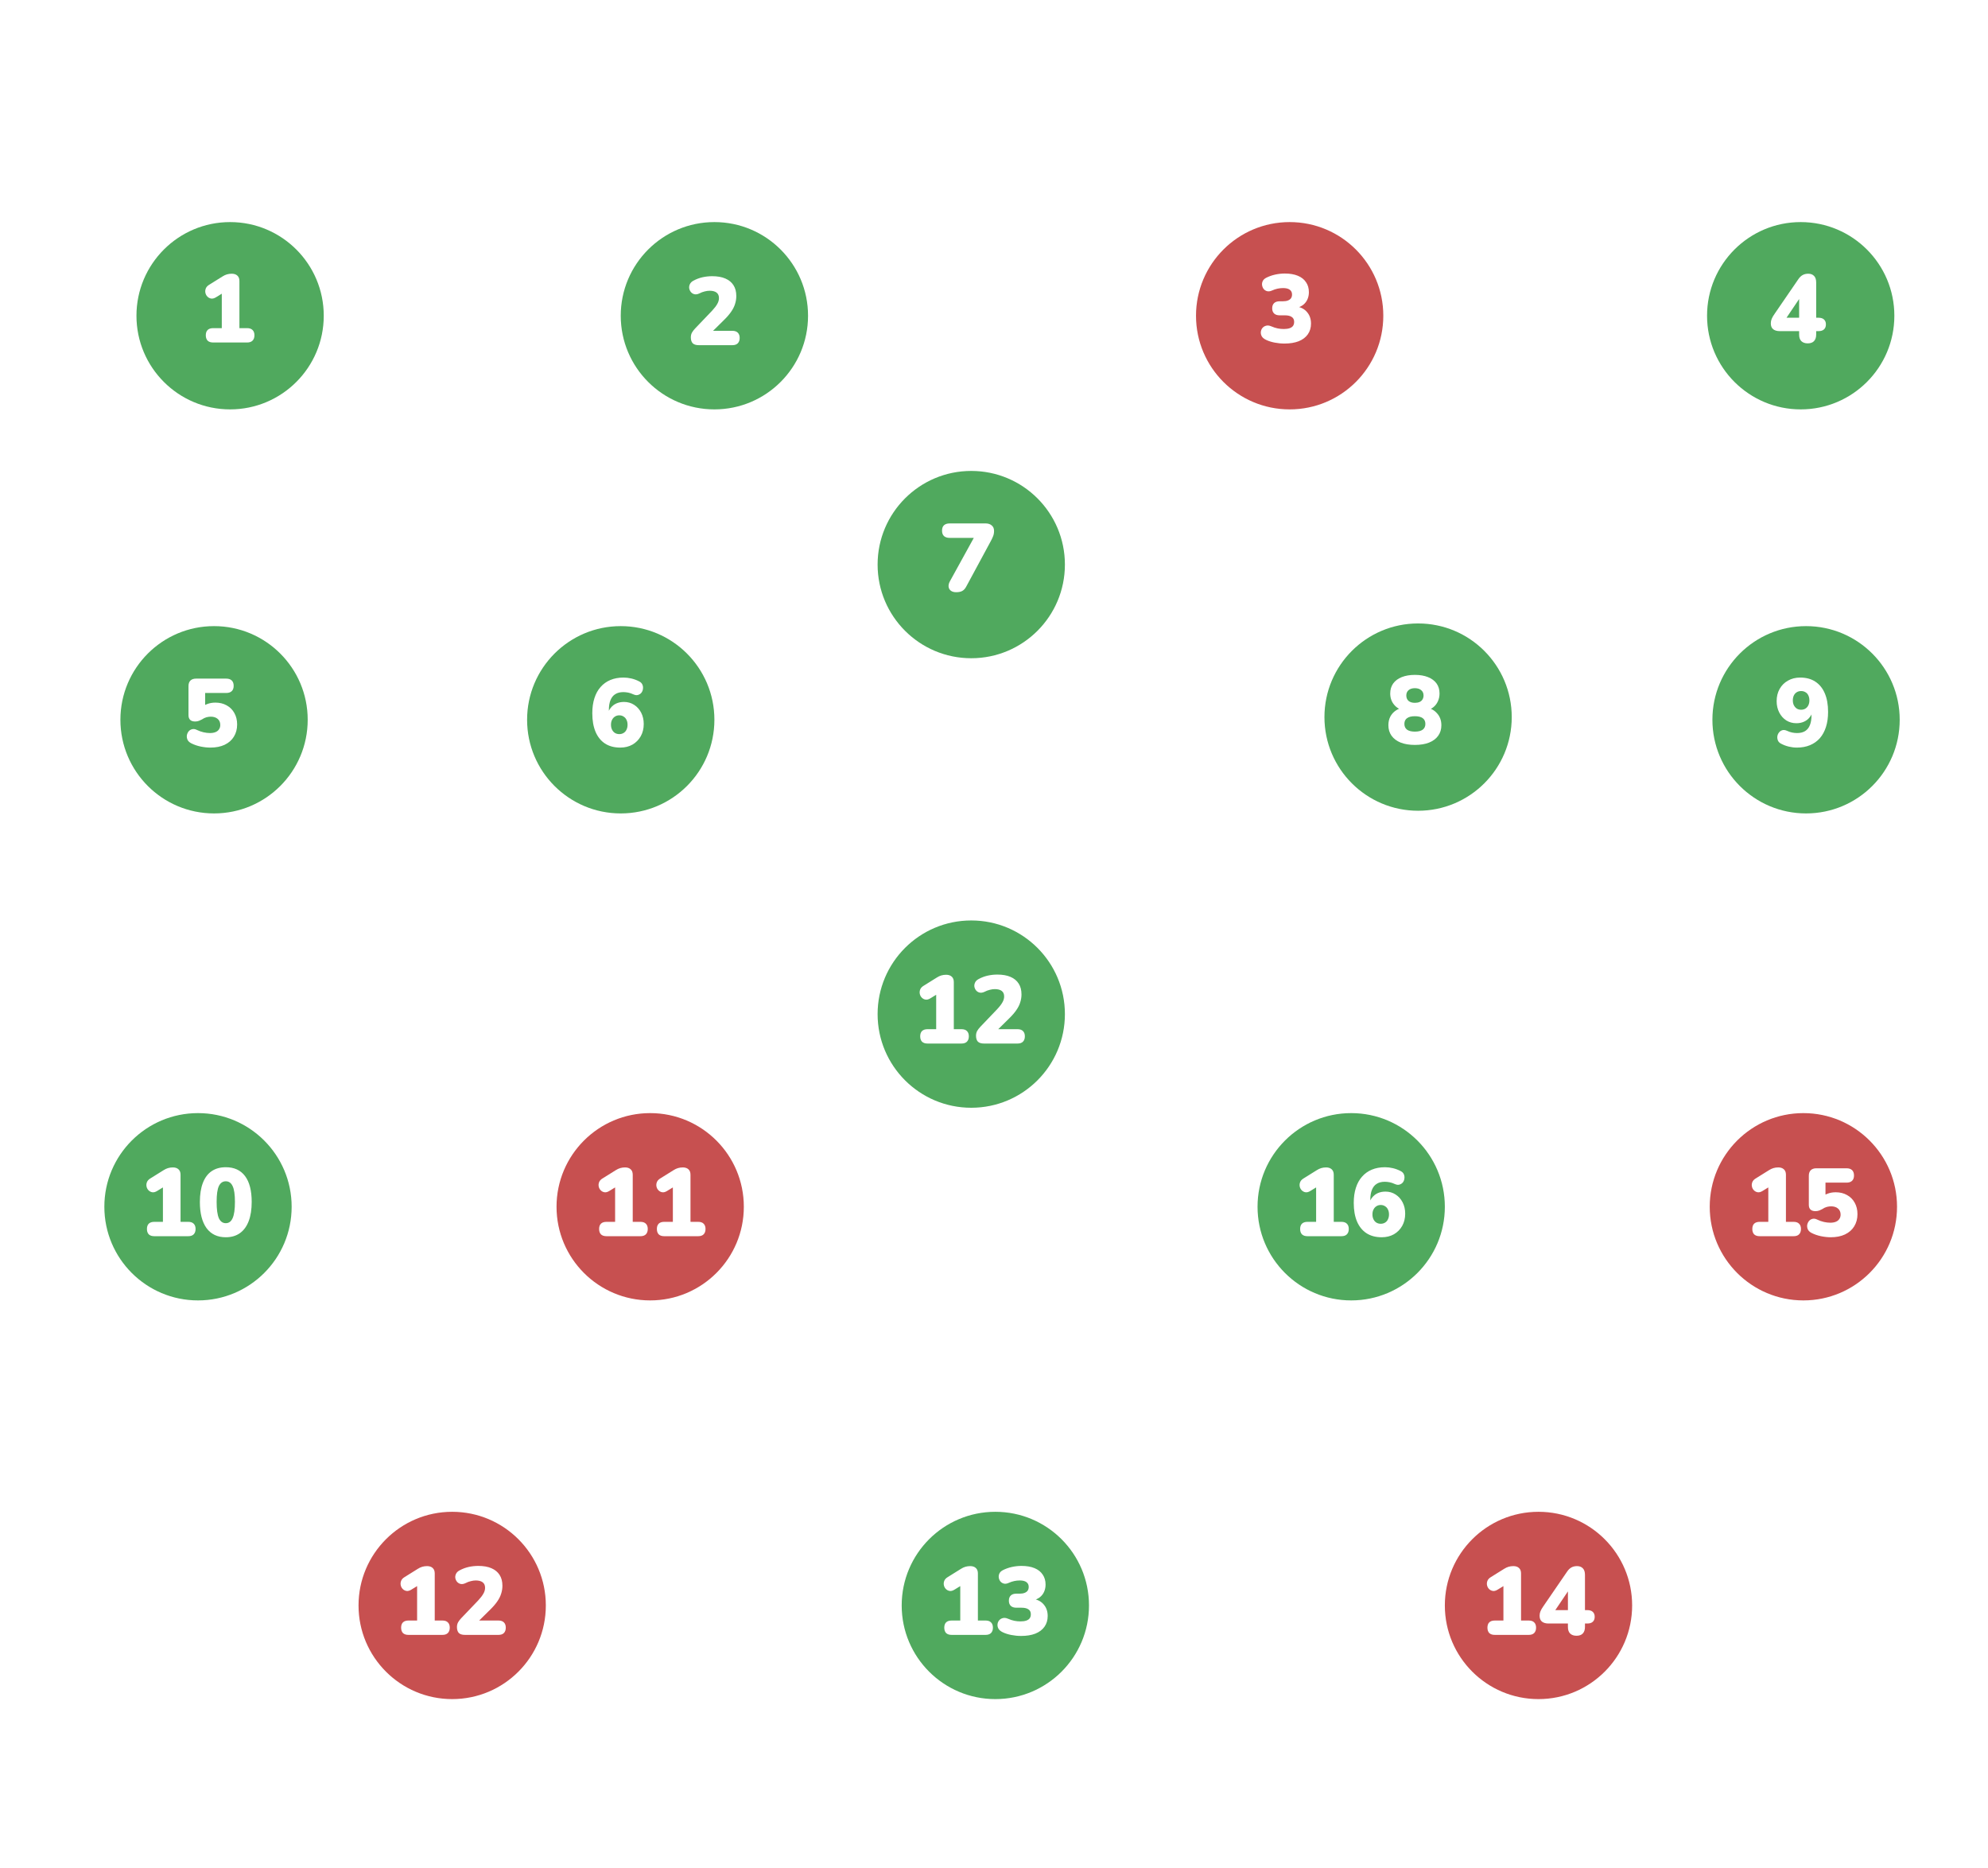 <svg width="743" height="698" viewBox="0 0 743 698" fill="none" xmlns="http://www.w3.org/2000/svg">
<g filter="url(#filter0_d_15_795)">
<rect x="20" y="16" width="703" height="658" rx="10" fill="white"/>
</g>
<circle cx="86" cy="118" r="35" fill="#50A95E"/>
<path d="M79.652 128C78.764 128 78.08 127.772 77.6 127.316C77.144 126.836 76.916 126.164 76.916 125.3C76.916 124.436 77.144 123.776 77.6 123.32C78.08 122.864 78.764 122.636 79.652 122.636H82.892V107.912H85.916L80.696 111.116C80.072 111.5 79.484 111.656 78.932 111.584C78.38 111.488 77.912 111.248 77.528 110.864C77.144 110.48 76.892 110.012 76.772 109.46C76.652 108.908 76.7 108.356 76.916 107.804C77.132 107.252 77.564 106.784 78.212 106.4L83.18 103.304C83.708 102.968 84.248 102.716 84.8 102.548C85.376 102.38 85.976 102.296 86.6 102.296C87.512 102.296 88.22 102.536 88.724 103.016C89.228 103.472 89.48 104.144 89.48 105.032V122.636H92.36C93.248 122.636 93.92 122.864 94.376 123.32C94.856 123.776 95.096 124.436 95.096 125.3C95.096 126.164 94.856 126.836 94.376 127.316C93.92 127.772 93.248 128 92.36 128H79.652Z" fill="white"/>
<circle cx="530" cy="268" r="35" fill="#50A95E"/>
<path d="M528.8 278.396C526.76 278.396 524.996 278.108 523.508 277.532C522.02 276.932 520.88 276.08 520.088 274.976C519.296 273.872 518.9 272.564 518.9 271.052C518.9 269.828 519.14 268.748 519.62 267.812C520.124 266.876 520.808 266.12 521.672 265.544C522.536 264.944 523.52 264.584 524.624 264.464V265.508C523.136 265.196 521.924 264.464 520.988 263.312C520.052 262.16 519.584 260.78 519.584 259.172C519.584 257.708 519.956 256.46 520.7 255.428C521.444 254.396 522.512 253.604 523.904 253.052C525.296 252.5 526.928 252.224 528.8 252.224C530.696 252.224 532.328 252.5 533.696 253.052C535.088 253.604 536.156 254.396 536.9 255.428C537.644 256.46 538.016 257.708 538.016 259.172C538.016 260.252 537.8 261.248 537.368 262.16C536.96 263.048 536.384 263.78 535.64 264.356C534.92 264.932 534.08 265.304 533.12 265.472V264.464C534.752 264.704 536.084 265.424 537.116 266.624C538.172 267.8 538.7 269.276 538.7 271.052C538.7 272.564 538.304 273.872 537.512 274.976C536.72 276.08 535.58 276.932 534.092 277.532C532.628 278.108 530.864 278.396 528.8 278.396ZM528.8 273.428C530.072 273.428 531.044 273.188 531.716 272.708C532.388 272.204 532.724 271.484 532.724 270.548C532.724 269.588 532.388 268.868 531.716 268.388C531.044 267.908 530.072 267.668 528.8 267.668C527.528 267.668 526.556 267.908 525.884 268.388C525.212 268.868 524.876 269.588 524.876 270.548C524.876 271.484 525.212 272.204 525.884 272.708C526.556 273.188 527.528 273.428 528.8 273.428ZM528.8 262.664C529.496 262.664 530.084 262.556 530.564 262.34C531.044 262.124 531.404 261.812 531.644 261.404C531.908 260.972 532.04 260.48 532.04 259.928C532.04 259.088 531.752 258.428 531.176 257.948C530.6 257.444 529.808 257.192 528.8 257.192C527.792 257.192 527 257.444 526.424 257.948C525.872 258.428 525.596 259.088 525.596 259.928C525.596 260.768 525.872 261.44 526.424 261.944C527 262.424 527.792 262.664 528.8 262.664Z" fill="white"/>
<circle cx="675" cy="269" r="35" fill="#50A95E"/>
<path d="M671.568 279.396C670.584 279.396 669.588 279.276 668.58 279.036C667.572 278.796 666.612 278.436 665.7 277.956C665.124 277.668 664.728 277.284 664.512 276.804C664.296 276.3 664.212 275.784 664.26 275.256C664.332 274.704 664.524 274.224 664.836 273.816C665.148 273.384 665.556 273.084 666.06 272.916C666.588 272.748 667.176 272.808 667.824 273.096C668.544 273.432 669.216 273.66 669.84 273.78C670.464 273.9 671.064 273.96 671.64 273.96C672.84 273.96 673.836 273.72 674.628 273.24C675.444 272.736 676.044 271.992 676.428 271.008C676.836 270 677.04 268.752 677.04 267.264V265.392H677.58C677.388 266.4 676.992 267.276 676.392 268.02C675.816 268.764 675.096 269.328 674.232 269.712C673.392 270.096 672.444 270.288 671.388 270.288C669.996 270.288 668.736 269.94 667.608 269.244C666.504 268.524 665.628 267.54 664.98 266.292C664.332 265.02 664.008 263.604 664.008 262.044C664.008 260.316 664.38 258.792 665.124 257.472C665.868 256.152 666.9 255.12 668.22 254.376C669.564 253.608 671.088 253.224 672.792 253.224C675.024 253.224 676.908 253.728 678.444 254.736C680.004 255.744 681.192 257.208 682.008 259.128C682.824 261.024 683.232 263.34 683.232 266.076C683.232 268.164 682.968 270.036 682.44 271.692C681.912 273.348 681.144 274.752 680.136 275.904C679.128 277.032 677.904 277.896 676.464 278.496C675.024 279.096 673.392 279.396 671.568 279.396ZM673.152 265.248C673.776 265.248 674.316 265.104 674.772 264.816C675.252 264.504 675.612 264.096 675.852 263.592C676.116 263.064 676.248 262.452 676.248 261.756C676.248 261.036 676.116 260.412 675.852 259.884C675.612 259.356 675.252 258.96 674.772 258.696C674.316 258.408 673.776 258.264 673.152 258.264C672.528 258.264 671.988 258.408 671.532 258.696C671.076 258.96 670.716 259.356 670.452 259.884C670.188 260.412 670.056 261.036 670.056 261.756C670.056 262.452 670.188 263.064 670.452 263.592C670.716 264.096 671.076 264.504 671.532 264.816C671.988 265.104 672.528 265.248 673.152 265.248Z" fill="white"/>
<circle cx="74" cy="451" r="35" fill="#50A95E"/>
<path d="M57.652 462C56.764 462 56.08 461.772 55.6 461.316C55.144 460.836 54.916 460.164 54.916 459.3C54.916 458.436 55.144 457.776 55.6 457.32C56.08 456.864 56.764 456.636 57.652 456.636H60.892V441.912H63.916L58.696 445.116C58.072 445.5 57.484 445.656 56.932 445.584C56.38 445.488 55.912 445.248 55.528 444.864C55.144 444.48 54.892 444.012 54.772 443.46C54.652 442.908 54.7 442.356 54.916 441.804C55.132 441.252 55.564 440.784 56.212 440.4L61.18 437.304C61.708 436.968 62.248 436.716 62.8 436.548C63.376 436.38 63.976 436.296 64.6 436.296C65.512 436.296 66.22 436.536 66.724 437.016C67.228 437.472 67.48 438.144 67.48 439.032V456.636H70.36C71.248 456.636 71.92 456.864 72.376 457.32C72.856 457.776 73.096 458.436 73.096 459.3C73.096 460.164 72.856 460.836 72.376 461.316C71.92 461.772 71.248 462 70.36 462H57.652ZM84.386 462.396C81.266 462.396 78.866 461.256 77.186 458.976C75.53 456.672 74.702 453.42 74.702 449.22C74.702 446.388 75.074 444.012 75.818 442.092C76.562 440.148 77.654 438.684 79.094 437.7C80.534 436.716 82.298 436.224 84.386 436.224C87.53 436.224 89.93 437.328 91.586 439.536C93.242 441.744 94.07 444.96 94.07 449.184C94.07 451.992 93.698 454.38 92.954 456.348C92.21 458.316 91.118 459.816 89.678 460.848C88.238 461.88 86.474 462.396 84.386 462.396ZM84.386 457.14C85.538 457.14 86.39 456.516 86.942 455.268C87.518 453.996 87.806 451.968 87.806 449.184C87.806 446.424 87.518 444.456 86.942 443.28C86.39 442.08 85.538 441.48 84.386 441.48C83.234 441.48 82.37 442.08 81.794 443.28C81.242 444.456 80.966 446.424 80.966 449.184C80.966 451.968 81.242 453.996 81.794 455.268C82.37 456.516 83.234 457.14 84.386 457.14Z" fill="white"/>
<circle cx="243" cy="451" r="35" fill="#C75050"/>
<path d="M226.652 462C225.764 462 225.08 461.772 224.6 461.316C224.144 460.836 223.916 460.164 223.916 459.3C223.916 458.436 224.144 457.776 224.6 457.32C225.08 456.864 225.764 456.636 226.652 456.636H229.892V441.912H232.916L227.696 445.116C227.072 445.5 226.484 445.656 225.932 445.584C225.38 445.488 224.912 445.248 224.528 444.864C224.144 444.48 223.892 444.012 223.772 443.46C223.652 442.908 223.7 442.356 223.916 441.804C224.132 441.252 224.564 440.784 225.212 440.4L230.18 437.304C230.708 436.968 231.248 436.716 231.8 436.548C232.376 436.38 232.976 436.296 233.6 436.296C234.512 436.296 235.22 436.536 235.724 437.016C236.228 437.472 236.48 438.144 236.48 439.032V456.636H239.36C240.248 456.636 240.92 456.864 241.376 457.32C241.856 457.776 242.096 458.436 242.096 459.3C242.096 460.164 241.856 460.836 241.376 461.316C240.92 461.772 240.248 462 239.36 462H226.652ZM248.238 462C247.35 462 246.666 461.772 246.186 461.316C245.73 460.836 245.502 460.164 245.502 459.3C245.502 458.436 245.73 457.776 246.186 457.32C246.666 456.864 247.35 456.636 248.238 456.636H251.478V441.912H254.502L249.282 445.116C248.658 445.5 248.07 445.656 247.518 445.584C246.966 445.488 246.498 445.248 246.114 444.864C245.73 444.48 245.478 444.012 245.358 443.46C245.238 442.908 245.286 442.356 245.502 441.804C245.718 441.252 246.15 440.784 246.798 440.4L251.766 437.304C252.294 436.968 252.834 436.716 253.386 436.548C253.962 436.38 254.562 436.296 255.186 436.296C256.098 436.296 256.806 436.536 257.31 437.016C257.814 437.472 258.066 438.144 258.066 439.032V456.636H260.946C261.834 456.636 262.506 456.864 262.962 457.32C263.442 457.776 263.682 458.436 263.682 459.3C263.682 460.164 263.442 460.836 262.962 461.316C262.506 461.772 261.834 462 260.946 462H248.238Z" fill="white"/>
<circle cx="363" cy="379" r="35" fill="#50A95E"/>
<path d="M346.652 390C345.764 390 345.08 389.772 344.6 389.316C344.144 388.836 343.916 388.164 343.916 387.3C343.916 386.436 344.144 385.776 344.6 385.32C345.08 384.864 345.764 384.636 346.652 384.636H349.892V369.912H352.916L347.696 373.116C347.072 373.5 346.484 373.656 345.932 373.584C345.38 373.488 344.912 373.248 344.528 372.864C344.144 372.48 343.892 372.012 343.772 371.46C343.652 370.908 343.7 370.356 343.916 369.804C344.132 369.252 344.564 368.784 345.212 368.4L350.18 365.304C350.708 364.968 351.248 364.716 351.8 364.548C352.376 364.38 352.976 364.296 353.6 364.296C354.512 364.296 355.22 364.536 355.724 365.016C356.228 365.472 356.48 366.144 356.48 367.032V384.636H359.36C360.248 384.636 360.92 384.864 361.376 385.32C361.856 385.776 362.096 386.436 362.096 387.3C362.096 388.164 361.856 388.836 361.376 389.316C360.92 389.772 360.248 390 359.36 390H346.652ZM367.77 390C366.714 390 365.946 389.76 365.466 389.28C365.01 388.776 364.782 388.044 364.782 387.084C364.782 386.412 364.926 385.812 365.214 385.284C365.526 384.756 365.922 384.24 366.402 383.736L372.702 377.148C373.638 376.14 374.298 375.276 374.682 374.556C375.09 373.836 375.294 373.116 375.294 372.396C375.294 371.484 374.994 370.8 374.394 370.344C373.794 369.888 372.93 369.66 371.802 369.66C371.226 369.66 370.614 369.744 369.966 369.912C369.318 370.056 368.622 370.32 367.878 370.704C367.23 370.992 366.642 371.076 366.114 370.956C365.61 370.836 365.178 370.572 364.818 370.164C364.482 369.756 364.266 369.288 364.17 368.76C364.098 368.232 364.182 367.716 364.422 367.212C364.662 366.684 365.094 366.252 365.718 365.916C366.822 365.316 367.962 364.884 369.138 364.62C370.338 364.356 371.538 364.224 372.738 364.224C374.706 364.224 376.35 364.512 377.67 365.088C379.014 365.664 380.034 366.504 380.73 367.608C381.426 368.688 381.774 370.032 381.774 371.64C381.774 372.648 381.618 373.632 381.306 374.592C381.018 375.552 380.538 376.512 379.866 377.472C379.218 378.432 378.342 379.452 377.238 380.532L371.406 386.292V384.636H380.298C381.186 384.636 381.858 384.864 382.314 385.32C382.794 385.776 383.034 386.436 383.034 387.3C383.034 388.164 382.794 388.836 382.314 389.316C381.858 389.772 381.186 390 380.298 390H367.77Z" fill="white"/>
<circle cx="169" cy="600" r="35" fill="#C75050"/>
<path d="M152.652 611C151.764 611 151.08 610.772 150.6 610.316C150.144 609.836 149.916 609.164 149.916 608.3C149.916 607.436 150.144 606.776 150.6 606.32C151.08 605.864 151.764 605.636 152.652 605.636H155.892V590.912H158.916L153.696 594.116C153.072 594.5 152.484 594.656 151.932 594.584C151.38 594.488 150.912 594.248 150.528 593.864C150.144 593.48 149.892 593.012 149.772 592.46C149.652 591.908 149.7 591.356 149.916 590.804C150.132 590.252 150.564 589.784 151.212 589.4L156.18 586.304C156.708 585.968 157.248 585.716 157.8 585.548C158.376 585.38 158.976 585.296 159.6 585.296C160.512 585.296 161.22 585.536 161.724 586.016C162.228 586.472 162.48 587.144 162.48 588.032V605.636H165.36C166.248 605.636 166.92 605.864 167.376 606.32C167.856 606.776 168.096 607.436 168.096 608.3C168.096 609.164 167.856 609.836 167.376 610.316C166.92 610.772 166.248 611 165.36 611H152.652ZM173.77 611C172.714 611 171.946 610.76 171.466 610.28C171.01 609.776 170.782 609.044 170.782 608.084C170.782 607.412 170.926 606.812 171.214 606.284C171.526 605.756 171.922 605.24 172.402 604.736L178.702 598.148C179.638 597.14 180.298 596.276 180.682 595.556C181.09 594.836 181.294 594.116 181.294 593.396C181.294 592.484 180.994 591.8 180.394 591.344C179.794 590.888 178.93 590.66 177.802 590.66C177.226 590.66 176.614 590.744 175.966 590.912C175.318 591.056 174.622 591.32 173.878 591.704C173.23 591.992 172.642 592.076 172.114 591.956C171.61 591.836 171.178 591.572 170.818 591.164C170.482 590.756 170.266 590.288 170.17 589.76C170.098 589.232 170.182 588.716 170.422 588.212C170.662 587.684 171.094 587.252 171.718 586.916C172.822 586.316 173.962 585.884 175.138 585.62C176.338 585.356 177.538 585.224 178.738 585.224C180.706 585.224 182.35 585.512 183.67 586.088C185.014 586.664 186.034 587.504 186.73 588.608C187.426 589.688 187.774 591.032 187.774 592.64C187.774 593.648 187.618 594.632 187.306 595.592C187.018 596.552 186.538 597.512 185.866 598.472C185.218 599.432 184.342 600.452 183.238 601.532L177.406 607.292V605.636H186.298C187.186 605.636 187.858 605.864 188.314 606.32C188.794 606.776 189.034 607.436 189.034 608.3C189.034 609.164 188.794 609.836 188.314 610.316C187.858 610.772 187.186 611 186.298 611H173.77Z" fill="white"/>
<circle cx="372" cy="600" r="35" fill="#50A95E"/>
<path d="M355.652 611C354.764 611 354.08 610.772 353.6 610.316C353.144 609.836 352.916 609.164 352.916 608.3C352.916 607.436 353.144 606.776 353.6 606.32C354.08 605.864 354.764 605.636 355.652 605.636H358.892V590.912H361.916L356.696 594.116C356.072 594.5 355.484 594.656 354.932 594.584C354.38 594.488 353.912 594.248 353.528 593.864C353.144 593.48 352.892 593.012 352.772 592.46C352.652 591.908 352.7 591.356 352.916 590.804C353.132 590.252 353.564 589.784 354.212 589.4L359.18 586.304C359.708 585.968 360.248 585.716 360.8 585.548C361.376 585.38 361.976 585.296 362.6 585.296C363.512 585.296 364.22 585.536 364.724 586.016C365.228 586.472 365.48 587.144 365.48 588.032V605.636H368.36C369.248 605.636 369.92 605.864 370.376 606.32C370.856 606.776 371.096 607.436 371.096 608.3C371.096 609.164 370.856 609.836 370.376 610.316C369.92 610.772 369.248 611 368.36 611H355.652ZM381.63 611.396C380.406 611.396 379.182 611.276 377.958 611.036C376.734 610.796 375.678 610.46 374.79 610.028C374.022 609.668 373.482 609.224 373.17 608.696C372.882 608.168 372.762 607.628 372.81 607.076C372.858 606.524 373.05 606.032 373.386 605.6C373.746 605.168 374.202 604.88 374.754 604.736C375.33 604.568 375.978 604.64 376.698 604.952C377.586 605.336 378.402 605.6 379.146 605.744C379.89 605.888 380.634 605.96 381.378 605.96C382.242 605.96 382.962 605.864 383.538 605.672C384.114 605.48 384.546 605.192 384.834 604.808C385.122 604.4 385.266 603.896 385.266 603.296C385.266 602.456 384.966 601.844 384.366 601.46C383.79 601.052 382.938 600.848 381.81 600.848H379.866C378.954 600.848 378.258 600.62 377.778 600.164C377.298 599.708 377.058 599.06 377.058 598.22C377.058 597.38 377.298 596.732 377.778 596.276C378.258 595.82 378.954 595.592 379.866 595.592H381.162C381.858 595.592 382.446 595.496 382.926 595.304C383.43 595.112 383.814 594.836 384.078 594.476C384.342 594.092 384.474 593.624 384.474 593.072C384.474 592.28 384.186 591.68 383.61 591.272C383.058 590.864 382.23 590.66 381.126 590.66C380.454 590.66 379.77 590.732 379.074 590.876C378.378 591.02 377.634 591.272 376.842 591.632C376.218 591.896 375.642 591.956 375.114 591.812C374.61 591.668 374.19 591.392 373.854 590.984C373.542 590.552 373.35 590.084 373.278 589.58C373.206 589.052 373.29 588.536 373.53 588.032C373.77 587.528 374.226 587.108 374.898 586.772C375.906 586.268 376.998 585.884 378.174 585.62C379.374 585.356 380.574 585.224 381.774 585.224C383.67 585.224 385.29 585.5 386.634 586.052C387.978 586.604 388.998 587.408 389.694 588.464C390.414 589.496 390.774 590.744 390.774 592.208C390.774 593.168 390.594 594.056 390.234 594.872C389.874 595.688 389.346 596.372 388.65 596.924C387.954 597.452 387.138 597.836 386.202 598.076V597.572C387.882 597.836 389.19 598.544 390.126 599.696C391.086 600.824 391.566 602.24 391.566 603.944C391.566 605.48 391.17 606.812 390.378 607.94C389.586 609.068 388.446 609.932 386.958 610.532C385.47 611.108 383.694 611.396 381.63 611.396Z" fill="white"/>
<circle cx="575" cy="600" r="35" fill="#C75050"/>
<path d="M558.652 611C557.764 611 557.08 610.772 556.6 610.316C556.144 609.836 555.916 609.164 555.916 608.3C555.916 607.436 556.144 606.776 556.6 606.32C557.08 605.864 557.764 605.636 558.652 605.636H561.892V590.912H564.916L559.696 594.116C559.072 594.5 558.484 594.656 557.932 594.584C557.38 594.488 556.912 594.248 556.528 593.864C556.144 593.48 555.892 593.012 555.772 592.46C555.652 591.908 555.7 591.356 555.916 590.804C556.132 590.252 556.564 589.784 557.212 589.4L562.18 586.304C562.708 585.968 563.248 585.716 563.8 585.548C564.376 585.38 564.976 585.296 565.6 585.296C566.512 585.296 567.22 585.536 567.724 586.016C568.228 586.472 568.48 587.144 568.48 588.032V605.636H571.36C572.248 605.636 572.92 605.864 573.376 606.32C573.856 606.776 574.096 607.436 574.096 608.3C574.096 609.164 573.856 609.836 573.376 610.316C572.92 610.772 572.248 611 571.36 611H558.652ZM589.202 611.324C588.194 611.324 587.402 611.048 586.826 610.496C586.274 609.944 585.998 609.128 585.998 608.048V606.752H578.762C577.706 606.752 576.878 606.512 576.278 606.032C575.702 605.552 575.414 604.82 575.414 603.836C575.414 603.26 575.522 602.708 575.738 602.18C575.954 601.628 576.338 600.968 576.89 600.2L585.674 587.384C586.154 586.664 586.694 586.136 587.294 585.8C587.894 585.464 588.602 585.296 589.418 585.296C590.33 585.296 591.05 585.572 591.578 586.124C592.106 586.652 592.37 587.468 592.37 588.572V601.748H593.234C594.146 601.748 594.83 601.964 595.286 602.396C595.766 602.828 596.006 603.44 596.006 604.232C596.006 605.048 595.766 605.672 595.286 606.104C594.83 606.536 594.146 606.752 593.234 606.752H592.37V608.048C592.37 609.104 592.094 609.92 591.542 610.496C591.014 611.048 590.234 611.324 589.202 611.324ZM585.998 601.748V593.252H587.006L580.238 603.296V601.748H585.998Z" fill="white"/>
<circle cx="674" cy="451" r="35" fill="#C75050"/>
<path d="M657.652 462C656.764 462 656.08 461.772 655.6 461.316C655.144 460.836 654.916 460.164 654.916 459.3C654.916 458.436 655.144 457.776 655.6 457.32C656.08 456.864 656.764 456.636 657.652 456.636H660.892V441.912H663.916L658.696 445.116C658.072 445.5 657.484 445.656 656.932 445.584C656.38 445.488 655.912 445.248 655.528 444.864C655.144 444.48 654.892 444.012 654.772 443.46C654.652 442.908 654.7 442.356 654.916 441.804C655.132 441.252 655.564 440.784 656.212 440.4L661.18 437.304C661.708 436.968 662.248 436.716 662.8 436.548C663.376 436.38 663.976 436.296 664.6 436.296C665.512 436.296 666.22 436.536 666.724 437.016C667.228 437.472 667.48 438.144 667.48 439.032V456.636H670.36C671.248 456.636 671.92 456.864 672.376 457.32C672.856 457.776 673.096 458.436 673.096 459.3C673.096 460.164 672.856 460.836 672.376 461.316C671.92 461.772 671.248 462 670.36 462H657.652ZM684.206 462.396C683.054 462.396 681.842 462.264 680.57 462C679.298 461.736 678.122 461.328 677.042 460.776C676.394 460.44 675.938 460.008 675.674 459.48C675.434 458.928 675.35 458.376 675.422 457.824C675.518 457.272 675.734 456.78 676.07 456.348C676.43 455.916 676.874 455.64 677.402 455.52C677.954 455.376 678.554 455.472 679.202 455.808C679.994 456.192 680.81 456.48 681.65 456.672C682.514 456.864 683.318 456.96 684.062 456.96C684.878 456.96 685.574 456.84 686.15 456.6C686.726 456.36 687.158 456.012 687.446 455.556C687.758 455.1 687.914 454.56 687.914 453.936C687.914 452.976 687.59 452.22 686.942 451.668C686.294 451.116 685.43 450.84 684.35 450.84C683.87 450.84 683.342 450.912 682.766 451.056C682.214 451.2 681.638 451.476 681.038 451.884C680.774 452.028 680.414 452.196 679.958 452.388C679.502 452.556 679.034 452.64 678.554 452.64C677.69 452.64 677.054 452.436 676.646 452.028C676.238 451.62 676.034 451.044 676.034 450.3V439.428C676.034 438.516 676.274 437.82 676.754 437.34C677.258 436.86 677.954 436.62 678.842 436.62H690.146C691.034 436.62 691.718 436.848 692.198 437.304C692.678 437.76 692.918 438.432 692.918 439.32C692.918 440.184 692.678 440.844 692.198 441.3C691.718 441.756 691.034 441.984 690.146 441.984H682.262V447.636H680.75C681.326 446.964 682.082 446.46 683.018 446.124C683.954 445.764 684.974 445.584 686.078 445.584C687.686 445.584 689.102 445.932 690.326 446.628C691.55 447.3 692.498 448.248 693.17 449.472C693.866 450.696 694.214 452.124 694.214 453.756C694.214 455.484 693.806 457.008 692.99 458.328C692.198 459.624 691.046 460.632 689.534 461.352C688.046 462.048 686.27 462.396 684.206 462.396Z" fill="white"/>
<circle cx="505" cy="451" r="35" fill="#50A95E"/>
<path d="M488.652 462C487.764 462 487.08 461.772 486.6 461.316C486.144 460.836 485.916 460.164 485.916 459.3C485.916 458.436 486.144 457.776 486.6 457.32C487.08 456.864 487.764 456.636 488.652 456.636H491.892V441.912H494.916L489.696 445.116C489.072 445.5 488.484 445.656 487.932 445.584C487.38 445.488 486.912 445.248 486.528 444.864C486.144 444.48 485.892 444.012 485.772 443.46C485.652 442.908 485.7 442.356 485.916 441.804C486.132 441.252 486.564 440.784 487.212 440.4L492.18 437.304C492.708 436.968 493.248 436.716 493.8 436.548C494.376 436.38 494.976 436.296 495.6 436.296C496.512 436.296 497.22 436.536 497.724 437.016C498.228 437.472 498.48 438.144 498.48 439.032V456.636H501.36C502.248 456.636 502.92 456.864 503.376 457.32C503.856 457.776 504.096 458.436 504.096 459.3C504.096 460.164 503.856 460.836 503.376 461.316C502.92 461.772 502.248 462 501.36 462H488.652ZM516.394 462.396C514.162 462.396 512.266 461.892 510.706 460.884C509.17 459.876 507.994 458.424 507.178 456.528C506.362 454.608 505.954 452.28 505.954 449.544C505.954 447.456 506.218 445.584 506.746 443.928C507.274 442.272 508.042 440.88 509.05 439.752C510.058 438.6 511.282 437.724 512.722 437.124C514.162 436.524 515.794 436.224 517.618 436.224C518.602 436.224 519.598 436.344 520.606 436.584C521.614 436.824 522.574 437.184 523.486 437.664C524.062 437.952 524.458 438.348 524.674 438.852C524.89 439.332 524.962 439.848 524.89 440.4C524.842 440.928 524.662 441.408 524.35 441.84C524.038 442.248 523.618 442.536 523.09 442.704C522.586 442.872 522.01 442.812 521.362 442.524C520.642 442.188 519.97 441.96 519.346 441.84C518.722 441.72 518.122 441.66 517.546 441.66C516.346 441.66 515.35 441.912 514.558 442.416C513.766 442.896 513.166 443.64 512.758 444.648C512.35 445.632 512.146 446.868 512.146 448.356V450.228H511.606C511.822 449.196 512.218 448.32 512.794 447.6C513.37 446.856 514.078 446.292 514.918 445.908C515.782 445.524 516.742 445.332 517.798 445.332C519.214 445.332 520.474 445.692 521.578 446.412C522.682 447.108 523.558 448.08 524.206 449.328C524.854 450.576 525.178 451.992 525.178 453.576C525.178 455.304 524.806 456.828 524.062 458.148C523.318 459.468 522.286 460.512 520.966 461.28C519.646 462.024 518.122 462.396 516.394 462.396ZM516.034 457.356C516.658 457.356 517.198 457.212 517.654 456.924C518.134 456.636 518.494 456.228 518.734 455.7C518.998 455.172 519.13 454.56 519.13 453.864C519.13 453.144 518.998 452.532 518.734 452.028C518.494 451.5 518.134 451.092 517.654 450.804C517.198 450.492 516.658 450.336 516.034 450.336C515.434 450.336 514.894 450.492 514.414 450.804C513.958 451.092 513.598 451.5 513.334 452.028C513.07 452.532 512.938 453.144 512.938 453.864C512.938 454.56 513.07 455.172 513.334 455.7C513.598 456.228 513.958 456.636 514.414 456.924C514.894 457.212 515.434 457.356 516.034 457.356Z" fill="white"/>
<circle cx="363" cy="211" r="35" fill="#50A95E"/>
<path d="M357.372 221.324C356.556 221.324 355.896 221.144 355.392 220.784C354.888 220.4 354.6 219.896 354.528 219.272C354.456 218.648 354.624 217.964 355.032 217.22L365.004 199.112V201.02H354.888C354 201.02 353.304 200.792 352.8 200.336C352.32 199.88 352.08 199.208 352.08 198.32C352.08 197.432 352.32 196.76 352.8 196.304C353.304 195.848 354 195.62 354.888 195.62H368.424C369.312 195.62 370.044 195.86 370.62 196.34C371.22 196.82 371.52 197.504 371.52 198.392C371.52 199.16 371.4 199.832 371.16 200.408C370.944 200.96 370.668 201.548 370.332 202.172L361.116 219.236C360.732 219.98 360.24 220.52 359.64 220.856C359.064 221.168 358.308 221.324 357.372 221.324Z" fill="white"/>
<circle cx="482" cy="118" r="35" fill="#C75050"/>
<path d="M480.044 128.396C478.82 128.396 477.596 128.276 476.372 128.036C475.148 127.796 474.092 127.46 473.204 127.028C472.436 126.668 471.896 126.224 471.584 125.696C471.296 125.168 471.176 124.628 471.224 124.076C471.272 123.524 471.464 123.032 471.8 122.6C472.16 122.168 472.616 121.88 473.168 121.736C473.744 121.568 474.392 121.64 475.112 121.952C476 122.336 476.816 122.6 477.56 122.744C478.304 122.888 479.048 122.96 479.792 122.96C480.656 122.96 481.376 122.864 481.952 122.672C482.528 122.48 482.96 122.192 483.248 121.808C483.536 121.4 483.68 120.896 483.68 120.296C483.68 119.456 483.38 118.844 482.78 118.46C482.204 118.052 481.352 117.848 480.224 117.848H478.28C477.368 117.848 476.672 117.62 476.192 117.164C475.712 116.708 475.472 116.06 475.472 115.22C475.472 114.38 475.712 113.732 476.192 113.276C476.672 112.82 477.368 112.592 478.28 112.592H479.576C480.272 112.592 480.86 112.496 481.34 112.304C481.844 112.112 482.228 111.836 482.492 111.476C482.756 111.092 482.888 110.624 482.888 110.072C482.888 109.28 482.6 108.68 482.024 108.272C481.472 107.864 480.644 107.66 479.54 107.66C478.868 107.66 478.184 107.732 477.488 107.876C476.792 108.02 476.048 108.272 475.256 108.632C474.632 108.896 474.056 108.956 473.528 108.812C473.024 108.668 472.604 108.392 472.268 107.984C471.956 107.552 471.764 107.084 471.692 106.58C471.62 106.052 471.704 105.536 471.944 105.032C472.184 104.528 472.64 104.108 473.312 103.772C474.32 103.268 475.412 102.884 476.588 102.62C477.788 102.356 478.988 102.224 480.188 102.224C482.084 102.224 483.704 102.5 485.048 103.052C486.392 103.604 487.412 104.408 488.108 105.464C488.828 106.496 489.188 107.744 489.188 109.208C489.188 110.168 489.008 111.056 488.648 111.872C488.288 112.688 487.76 113.372 487.064 113.924C486.368 114.452 485.552 114.836 484.616 115.076V114.572C486.296 114.836 487.604 115.544 488.54 116.696C489.5 117.824 489.98 119.24 489.98 120.944C489.98 122.48 489.584 123.812 488.792 124.94C488 126.068 486.86 126.932 485.372 127.532C483.884 128.108 482.108 128.396 480.044 128.396Z" fill="white"/>
<circle cx="673" cy="118" r="35" fill="#50A95E"/>
<path d="M675.616 128.324C674.608 128.324 673.816 128.048 673.24 127.496C672.688 126.944 672.412 126.128 672.412 125.048V123.752H665.176C664.12 123.752 663.292 123.512 662.692 123.032C662.116 122.552 661.828 121.82 661.828 120.836C661.828 120.26 661.936 119.708 662.152 119.18C662.368 118.628 662.752 117.968 663.304 117.2L672.088 104.384C672.568 103.664 673.108 103.136 673.708 102.8C674.308 102.464 675.016 102.296 675.832 102.296C676.744 102.296 677.464 102.572 677.992 103.124C678.52 103.652 678.784 104.468 678.784 105.572V118.748H679.648C680.56 118.748 681.244 118.964 681.7 119.396C682.18 119.828 682.42 120.44 682.42 121.232C682.42 122.048 682.18 122.672 681.7 123.104C681.244 123.536 680.56 123.752 679.648 123.752H678.784V125.048C678.784 126.104 678.508 126.92 677.956 127.496C677.428 128.048 676.648 128.324 675.616 128.324ZM672.412 118.748V110.252H673.42L666.652 120.296V118.748H672.412Z" fill="white"/>
<circle cx="80" cy="269" r="35" fill="#50A95E"/>
<path d="M78.62 279.396C77.468 279.396 76.256 279.264 74.984 279C73.712 278.736 72.536 278.328 71.456 277.776C70.808 277.44 70.352 277.008 70.088 276.48C69.848 275.928 69.764 275.376 69.836 274.824C69.932 274.272 70.148 273.78 70.484 273.348C70.844 272.916 71.288 272.64 71.816 272.52C72.368 272.376 72.968 272.472 73.616 272.808C74.408 273.192 75.224 273.48 76.064 273.672C76.928 273.864 77.732 273.96 78.476 273.96C79.292 273.96 79.988 273.84 80.564 273.6C81.14 273.36 81.572 273.012 81.86 272.556C82.172 272.1 82.328 271.56 82.328 270.936C82.328 269.976 82.004 269.22 81.356 268.668C80.708 268.116 79.844 267.84 78.764 267.84C78.284 267.84 77.756 267.912 77.18 268.056C76.628 268.2 76.052 268.476 75.452 268.884C75.188 269.028 74.828 269.196 74.372 269.388C73.916 269.556 73.448 269.64 72.968 269.64C72.104 269.64 71.468 269.436 71.06 269.028C70.652 268.62 70.448 268.044 70.448 267.3V256.428C70.448 255.516 70.688 254.82 71.168 254.34C71.672 253.86 72.368 253.62 73.256 253.62H84.56C85.448 253.62 86.132 253.848 86.612 254.304C87.092 254.76 87.332 255.432 87.332 256.32C87.332 257.184 87.092 257.844 86.612 258.3C86.132 258.756 85.448 258.984 84.56 258.984H76.676V264.636H75.164C75.74 263.964 76.496 263.46 77.432 263.124C78.368 262.764 79.388 262.584 80.492 262.584C82.1 262.584 83.516 262.932 84.74 263.628C85.964 264.3 86.912 265.248 87.584 266.472C88.28 267.696 88.628 269.124 88.628 270.756C88.628 272.484 88.22 274.008 87.404 275.328C86.612 276.624 85.46 277.632 83.948 278.352C82.46 279.048 80.684 279.396 78.62 279.396Z" fill="white"/>
<circle cx="232" cy="269" r="35" fill="#50A95E"/>
<path d="M231.808 279.396C229.576 279.396 227.68 278.892 226.12 277.884C224.584 276.876 223.408 275.424 222.592 273.528C221.776 271.608 221.368 269.28 221.368 266.544C221.368 264.456 221.632 262.584 222.16 260.928C222.688 259.272 223.456 257.88 224.464 256.752C225.472 255.6 226.696 254.724 228.136 254.124C229.576 253.524 231.208 253.224 233.032 253.224C234.016 253.224 235.012 253.344 236.02 253.584C237.028 253.824 237.988 254.184 238.9 254.664C239.476 254.952 239.872 255.348 240.088 255.852C240.304 256.332 240.376 256.848 240.304 257.4C240.256 257.928 240.076 258.408 239.764 258.84C239.452 259.248 239.032 259.536 238.504 259.704C238 259.872 237.424 259.812 236.776 259.524C236.056 259.188 235.384 258.96 234.76 258.84C234.136 258.72 233.536 258.66 232.96 258.66C231.76 258.66 230.764 258.912 229.972 259.416C229.18 259.896 228.58 260.64 228.172 261.648C227.764 262.632 227.56 263.868 227.56 265.356V267.228H227.02C227.236 266.196 227.632 265.32 228.208 264.6C228.784 263.856 229.492 263.292 230.332 262.908C231.196 262.524 232.156 262.332 233.212 262.332C234.628 262.332 235.888 262.692 236.992 263.412C238.096 264.108 238.972 265.08 239.62 266.328C240.268 267.576 240.592 268.992 240.592 270.576C240.592 272.304 240.22 273.828 239.476 275.148C238.732 276.468 237.7 277.512 236.38 278.28C235.06 279.024 233.536 279.396 231.808 279.396ZM231.448 274.356C232.072 274.356 232.612 274.212 233.068 273.924C233.548 273.636 233.908 273.228 234.148 272.7C234.412 272.172 234.544 271.56 234.544 270.864C234.544 270.144 234.412 269.532 234.148 269.028C233.908 268.5 233.548 268.092 233.068 267.804C232.612 267.492 232.072 267.336 231.448 267.336C230.848 267.336 230.308 267.492 229.828 267.804C229.372 268.092 229.012 268.5 228.748 269.028C228.484 269.532 228.352 270.144 228.352 270.864C228.352 271.56 228.484 272.172 228.748 272.7C229.012 273.228 229.372 273.636 229.828 273.924C230.308 274.212 230.848 274.356 231.448 274.356Z" fill="white"/>
<circle cx="267" cy="118" r="35" fill="#50A95E"/>
<path d="M261.184 129C260.128 129 259.36 128.76 258.88 128.28C258.424 127.776 258.196 127.044 258.196 126.084C258.196 125.412 258.34 124.812 258.628 124.284C258.94 123.756 259.336 123.24 259.816 122.736L266.116 116.148C267.052 115.14 267.712 114.276 268.096 113.556C268.504 112.836 268.708 112.116 268.708 111.396C268.708 110.484 268.408 109.8 267.808 109.344C267.208 108.888 266.344 108.66 265.216 108.66C264.64 108.66 264.028 108.744 263.38 108.912C262.732 109.056 262.036 109.32 261.292 109.704C260.644 109.992 260.056 110.076 259.528 109.956C259.024 109.836 258.592 109.572 258.232 109.164C257.896 108.756 257.68 108.288 257.584 107.76C257.512 107.232 257.596 106.716 257.836 106.212C258.076 105.684 258.508 105.252 259.132 104.916C260.236 104.316 261.376 103.884 262.552 103.62C263.752 103.356 264.952 103.224 266.152 103.224C268.12 103.224 269.764 103.512 271.084 104.088C272.428 104.664 273.448 105.504 274.144 106.608C274.84 107.688 275.188 109.032 275.188 110.64C275.188 111.648 275.032 112.632 274.72 113.592C274.432 114.552 273.952 115.512 273.28 116.472C272.632 117.432 271.756 118.452 270.652 119.532L264.82 125.292V123.636H273.712C274.6 123.636 275.272 123.864 275.728 124.32C276.208 124.776 276.448 125.436 276.448 126.3C276.448 127.164 276.208 127.836 275.728 128.316C275.272 128.772 274.6 129 273.712 129H261.184Z" fill="white"/>
<defs>
<filter id="filter0_d_15_795" x="0" y="0" width="743" height="698" filterUnits="userSpaceOnUse" color-interpolation-filters="sRGB">
<feFlood flood-opacity="0" result="BackgroundImageFix"/>
<feColorMatrix in="SourceAlpha" type="matrix" values="0 0 0 0 0 0 0 0 0 0 0 0 0 0 0 0 0 0 127 0" result="hardAlpha"/>
<feOffset dy="4"/>
<feGaussianBlur stdDeviation="10"/>
<feComposite in2="hardAlpha" operator="out"/>
<feColorMatrix type="matrix" values="0 0 0 0 0 0 0 0 0 0 0 0 0 0 0 0 0 0 0.38 0"/>
<feBlend mode="normal" in2="BackgroundImageFix" result="effect1_dropShadow_15_795"/>
<feBlend mode="normal" in="SourceGraphic" in2="effect1_dropShadow_15_795" result="shape"/>
</filter>
</defs>
</svg>
